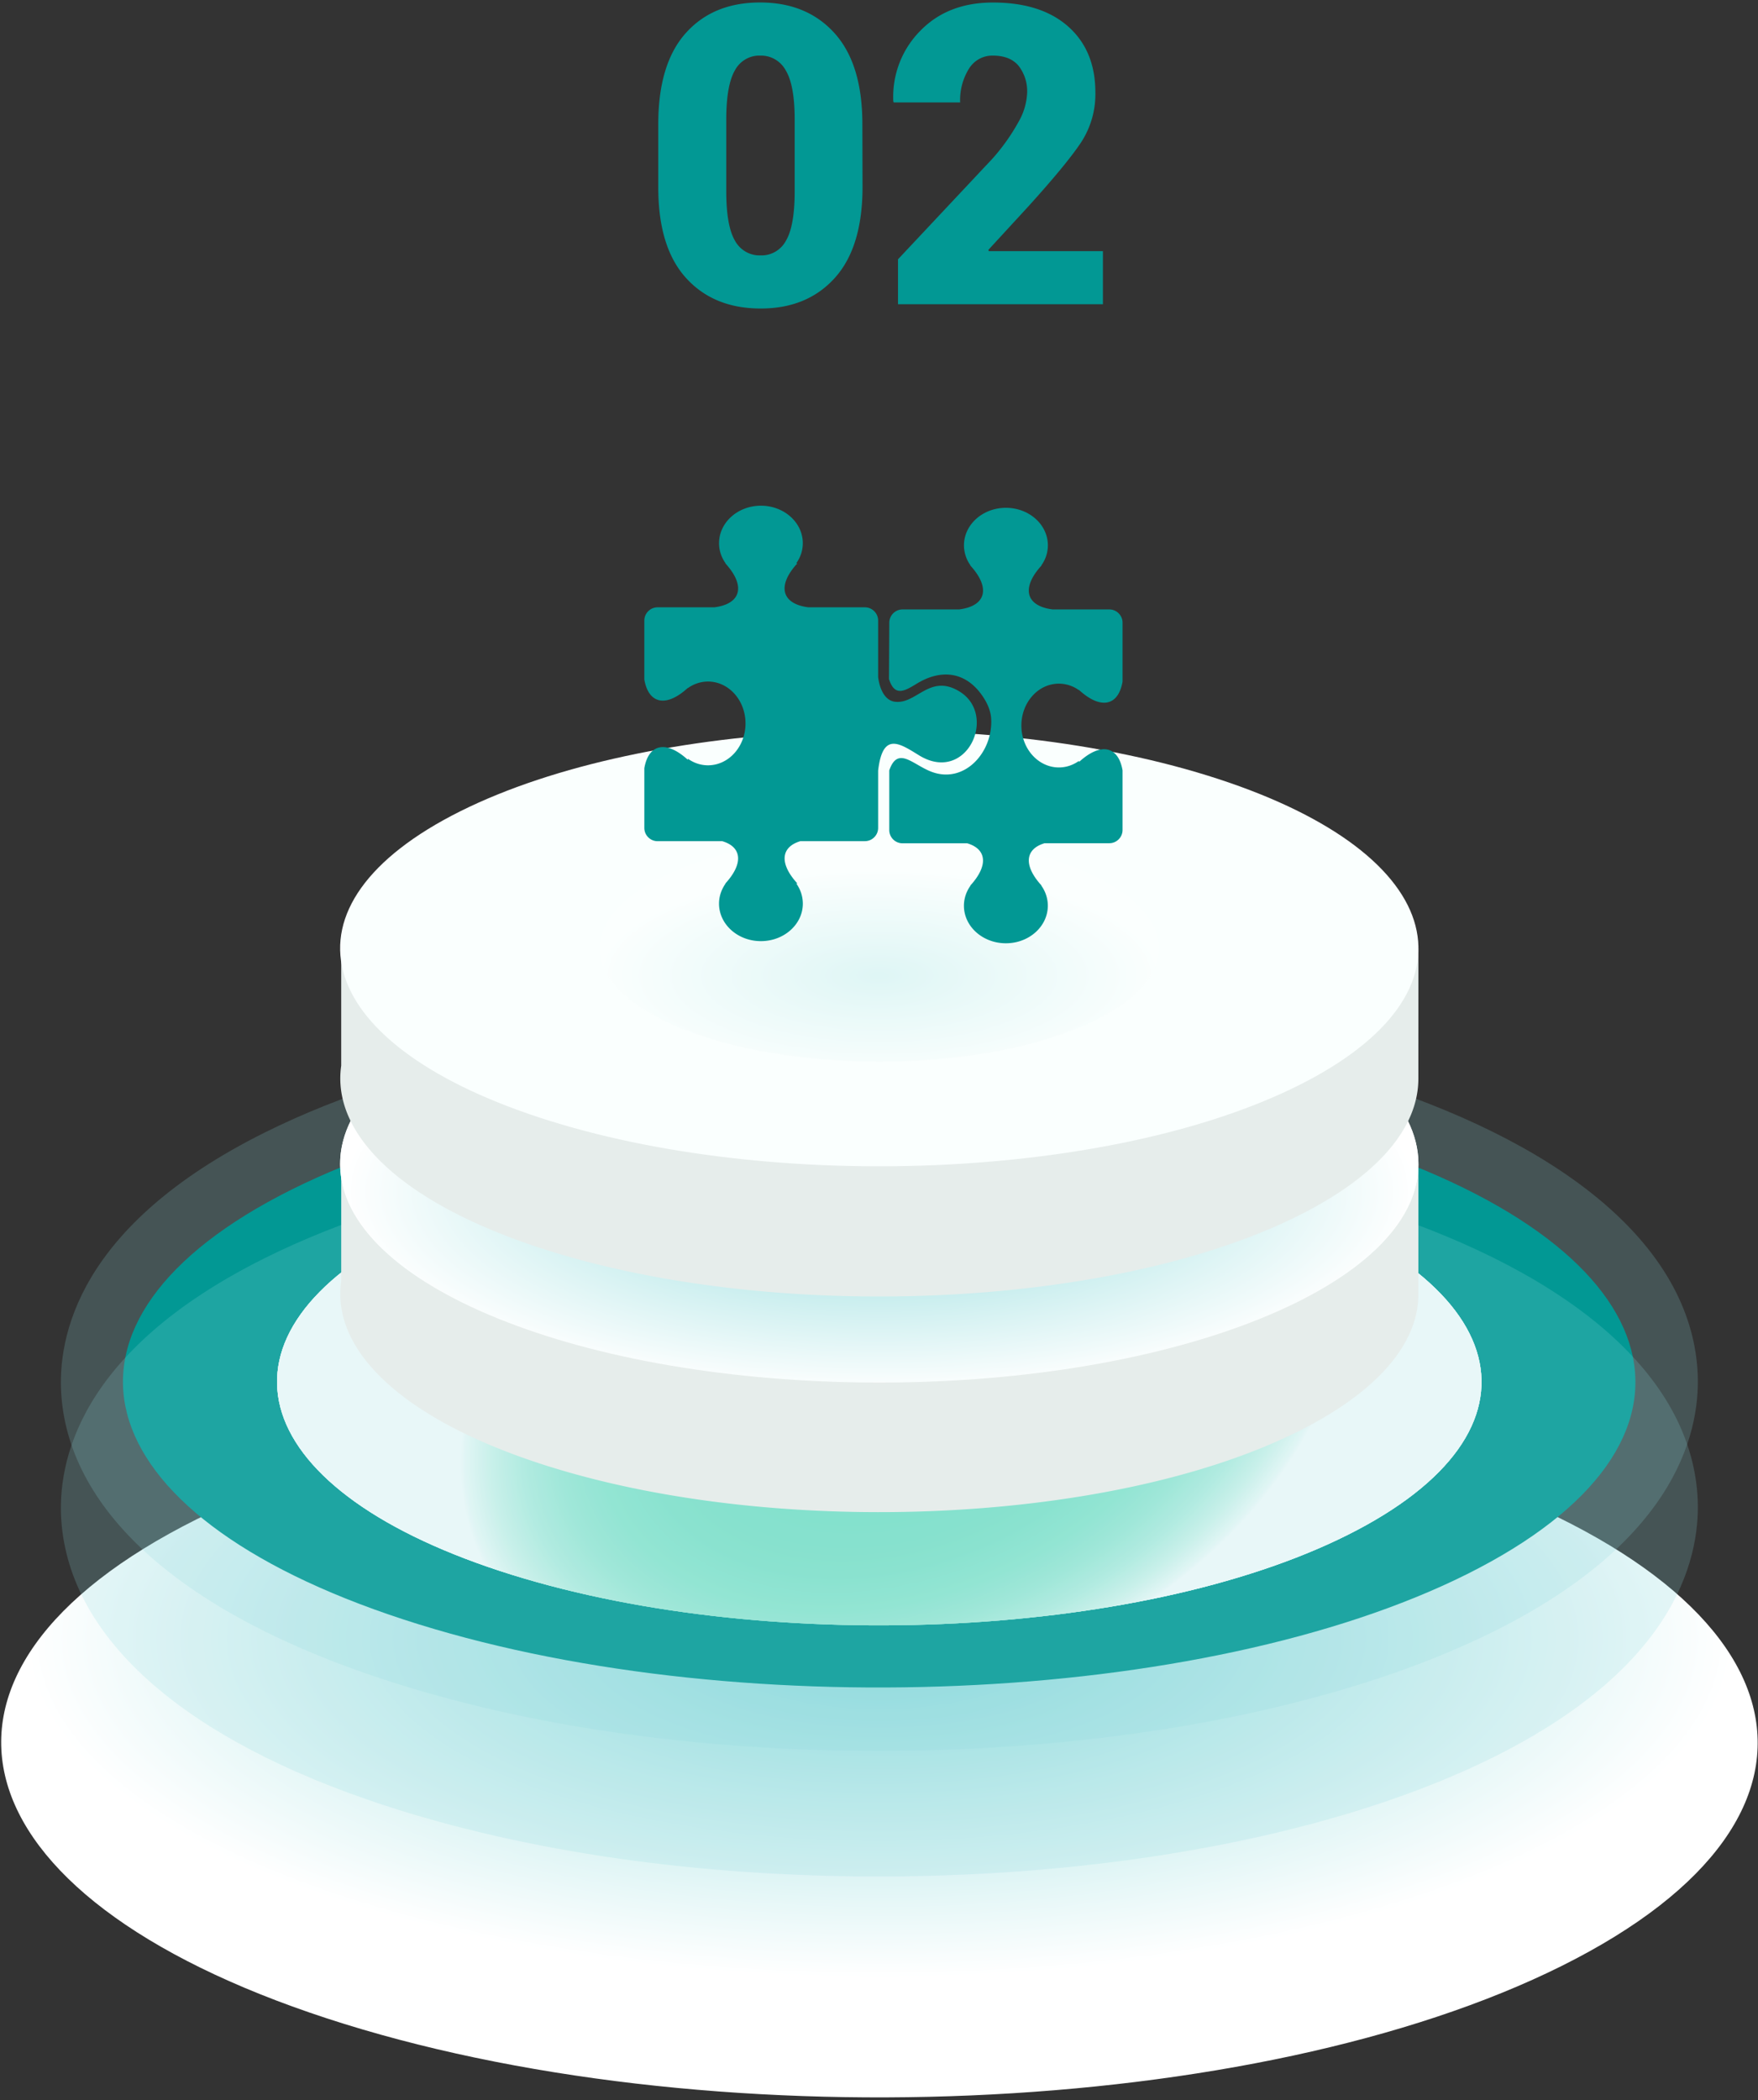 <svg width="221" height="264" fill="none" xmlns="http://www.w3.org/2000/svg"><rect width="100%" height="100%" fill="#333333" stroke="none"/><path style="mix-blend-mode:multiply" d="M180.024 184.374c47.385 15.507 54.712 43.595 16.318 62.728-38.393 19.134-107.886 22.097-155.267 6.594s-54.692-43.595-16.323-62.745c38.37-19.15 107.891-22.08 155.272-6.577Z" fill="url(#a)"/><path d="M110.479 220.081c-22.787 0-44.286-3.096-62.15-8.947-25.13-8.22-39.555-20.922-40.618-35.76-.523-7.304 2.097-21.308 25.514-32.993 19.172-9.569 47.38-15.055 77.388-15.055 22.787 0 44.286 3.092 62.15 8.942 25.13 8.225 39.555 20.927 40.618 35.765.523 7.308-2.097 21.308-25.514 32.993-19.172 9.569-47.381 15.055-77.388 15.055Z" fill="#8EDBDC" style="mix-blend-mode:multiply" opacity=".2"/><path d="M170.354 143.854c40.794 13.349 47.087 37.537 14.049 54.019-33.037 16.482-92.889 19.03-133.703 5.68-40.814-13.349-47.09-37.536-14.053-54.022 33.037-16.486 92.909-19.03 133.707-5.677Z" fill="#029894" style="mix-blend-mode:multiply"/><g style="mix-blend-mode:multiply"><path d="M158.178 149.929c32.493 10.631 37.502 29.876 11.191 43.026-26.312 13.15-73.983 15.154-106.476 4.523-32.494-10.631-37.503-29.897-11.191-43.026 26.311-13.13 73.982-15.155 106.476-4.523Z" fill="url(#b)"/><path d="M158.178 149.929c32.493 10.631 37.502 29.876 11.191 43.026-26.312 13.15-73.983 15.154-106.476 4.523-32.494-10.631-37.503-29.897-11.191-43.026 26.311-13.13 73.982-15.155 106.476-4.523Z" fill="url(#c)"/><path d="M158.178 149.929c32.493 10.631 37.502 29.876 11.191 43.026-26.312 13.15-73.983 15.154-106.476 4.523-32.494-10.631-37.503-29.897-11.191-43.026 26.311-13.13 73.982-15.155 106.476-4.523Z" fill="url(#d)"/></g><path d="M110.479 235.866c-22.787 0-44.286-3.092-62.15-8.942-25.13-8.225-39.555-20.927-40.618-35.761-.523-7.307 2.097-21.308 25.514-32.993 19.172-9.569 47.38-15.059 77.388-15.059 22.787 0 44.286 3.096 62.15 8.947 25.13 8.22 39.555 20.922 40.618 35.76.523 7.308-2.097 21.308-25.514 32.993-19.172 9.569-47.381 15.055-77.388 15.055Z" fill="#8EDBDC" style="mix-blend-mode:multiply" opacity=".2"/><path d="M178.311 146.314h-13.423a70.969 70.969 0 0 0-11.703-4.917c-29.091-9.519-71.77-7.706-95.326 4.05a37.99 37.99 0 0 0-1.635.867h-13.33v14.744c-1.226 8.51 7.36 17.133 24.987 22.909 29.092 9.515 71.771 7.706 95.326-4.05 10.173-5.075 15.104-11.175 15.096-17.237l.008-16.366Z" fill="#E6EDEB"/><path d="M153.19 125.032c29.087 9.519 33.573 26.764 10.017 38.52-23.555 11.756-66.238 13.565-95.326 4.046-29.087-9.519-33.573-26.765-10.017-38.52 23.555-11.756 66.234-13.565 95.326-4.046Z" fill="#FAFFFE"/><path style="mix-blend-mode:multiply" d="M110.536 173.784c37.433 0 67.78-12.299 67.78-27.47 0-15.172-30.347-27.47-67.78-27.47-37.434 0-67.78 12.298-67.78 27.47 0 15.171 30.346 27.47 67.78 27.47Z" fill="url(#e)"/><path d="M178.311 119.211h-13.423a70.59 70.59 0 0 0-11.703-4.917c-29.091-9.52-71.77-7.706-95.326 4.049-.572.283-1.112.577-1.635.868h-13.33v14.743c-1.226 8.511 7.36 17.129 24.987 22.905 29.092 9.519 71.771 7.71 95.326-4.045 10.173-5.079 15.104-11.179 15.096-17.238l.008-16.365Z" fill="#E6EDEB"/><path d="M153.19 97.928c29.087 9.519 33.573 26.764 10.017 38.52-23.555 11.756-66.238 13.565-95.326 4.046-29.087-9.519-33.573-26.765-10.017-38.52 23.555-11.756 66.234-13.565 95.326-4.046Z" fill="#FAFFFE"/><path style="mix-blend-mode:multiply" opacity=".25" d="M110.536 133.456c19.409 0 35.143-6.378 35.143-14.246 0-7.867-15.734-14.245-35.143-14.245-19.41 0-35.143 6.378-35.143 14.245 0 7.868 15.734 14.246 35.143 14.246Z" fill="url(#f)"/><path d="M108.43 23.475c0 5.051-1.156 8.865-3.468 11.44-2.311 2.576-5.424 3.864-9.338 3.864-3.947 0-7.082-1.288-9.405-3.864-2.322-2.575-3.478-6.389-3.467-11.44v-7.859c0-5.051 1.148-8.865 3.443-11.44C88.49 1.6 91.61.312 95.554.312c3.928 0 7.053 1.294 9.376 3.88 2.322 2.587 3.482 6.395 3.479 11.424l.021 7.86Zm-8.53-8.448c0-2.86-.37-4.915-1.112-6.162a3.573 3.573 0 0 0-1.346-1.398 3.504 3.504 0 0 0-1.867-.478c-.654-.023-1.3.14-1.866.472a3.517 3.517 0 0 0-1.336 1.404c-.714 1.25-1.073 3.304-1.075 6.162v8.988c0 2.907.362 4.982 1.087 6.224.316.586.786 1.07 1.358 1.4.572.329 1.223.49 1.88.463.65.023 1.294-.14 1.857-.47a3.512 3.512 0 0 0 1.333-1.393c.728-1.242 1.09-3.317 1.087-6.224v-8.988ZM138.649 38.24H112.89v-5.647l11.857-12.635a25.264 25.264 0 0 0 3.312-4.672 7.987 7.987 0 0 0 1.063-3.569 5.182 5.182 0 0 0-1.075-3.444c-.714-.855-1.789-1.282-3.226-1.282a3.417 3.417 0 0 0-1.729.421c-.53.292-.975.718-1.293 1.239a7.474 7.474 0 0 0-1.099 4.224h-8.354l-.049-.154c-.076-1.62.182-3.24.757-4.753a11.7 11.7 0 0 1 2.584-4.04c2.311-2.406 5.372-3.61 9.183-3.61 4.048 0 7.207 1.01 9.478 3.03 2.27 2.019 3.404 4.785 3.402 8.299a11.083 11.083 0 0 1-1.808 6.265c-1.204 1.812-3.427 4.508-6.668 8.088l-4.985 5.42.074.153h14.335v6.668Z" fill="#029894"/><path fill-rule="evenodd" clip-rule="evenodd" d="M95.656 118.297c2.906 0 5.269-2.113 5.269-4.715a4.33 4.33 0 0 0-.827-2.53h.142c-2.314-2.529-2.07-4.598.382-5.322h8.105c.915 0 1.664-.748 1.664-1.663v-7.196c.567-4.912 2.666-3.454 5.136-1.933 5.968 3.674 9.936-5.029 5.112-8.008-3.786-2.338-5.425 1.683-8.199 1.267-1.071-.161-1.814-1.32-2.049-3.082v-7.112c0-.915-.749-1.664-1.664-1.664h-7.098c-3.36-.425-3.996-2.685-1.394-5.528h-.142c.524-.733.827-1.6.827-2.529.005-2.602-2.353-4.716-5.264-4.716-2.906 0-5.264 2.114-5.264 4.716 0 .93.304 1.796.827 2.53h-.034c2.602 2.842 1.971 5.106-1.394 5.527h-7.128c-.914 0-1.663.749-1.663 1.663v7.417c.533 3.052 2.735 3.551 5.474 1.042v.034a4.331 4.331 0 0 1 2.53-.827c2.602 0 4.715 2.358 4.715 5.264s-2.113 5.264-4.716 5.264c-.93 0-1.795-.304-2.529-.827v.142c-2.74-2.51-4.94-2.006-5.474 1.047v7.514c0 .914.749 1.663 1.663 1.663H90.8c2.45.724 2.7 2.793.381 5.322h.034c-.518.734-.826 1.6-.826 2.529.004 2.603 2.362 4.716 5.268 4.711Zm30.8.269h-.01c-2.906 0-5.269-2.113-5.269-4.715 0-.93.304-1.796.827-2.53h-.034c2.314-2.529 2.069-4.598-.382-5.322h-8.135a1.667 1.667 0 0 1-1.663-1.663v-7.5c.391-1.135.89-1.536 1.477-1.55.269-.005.553.068.856.195.851.353 1.849 1.091 2.935 1.512 4.188 1.614 7.783-2.46 7.544-6.648-.054-.934-.431-1.854-.988-2.705-2.138-3.268-5.303-3.576-8.356-1.713-1.555.954-2.793 1.673-3.502-.572l.039-7.088a1.671 1.671 0 0 1 1.663-1.664h7.123c3.36-.425 3.996-2.685 1.394-5.527h.034a4.335 4.335 0 0 1-.827-2.53c0-2.602 2.358-4.715 5.269-4.715h.01c2.906 0 5.268 2.113 5.268 4.715 0 .93-.303 1.796-.826 2.53h.034c-2.603 2.842-1.972 5.107 1.394 5.527h7.123c.914 0 1.663.749 1.663 1.664v7.416c-.533 3.052-2.735 3.551-5.474 1.042v.034a4.332 4.332 0 0 0-2.529-.827c-2.603 0-4.716 2.358-4.716 5.264s2.113 5.269 4.716 5.269c.929 0 1.795-.304 2.529-.827v.142c2.744-2.51 4.941-2.006 5.474 1.047v7.499c0 .915-.749 1.663-1.663 1.663h-8.136c-2.45.724-2.695 2.794-.381 5.323h-.039a4.33 4.33 0 0 1 .826 2.529c-.004 2.612-2.362 4.725-5.268 4.725Z" fill="#029894"/><defs><radialGradient id="a" cx="0" cy="0" r="1" gradientUnits="userSpaceOnUse" gradientTransform="matrix(107.502 0 0 42.549 110.547 205.976)"><stop stop-color="#8EDBDC"/><stop offset="1" stop-color="#fff"/></radialGradient><radialGradient id="b" cx="0" cy="0" r="1" gradientUnits="userSpaceOnUse" gradientTransform="rotate(-21.812 505.704 -208.292) scale(57.904 39.95)"><stop stop-color="#8EDBDC"/><stop offset=".44" stop-color="#90DCDD"/><stop offset=".6" stop-color="#97DEDF"/><stop offset=".71" stop-color="#A2E2E2"/><stop offset=".8" stop-color="#B3E7E8"/><stop offset=".88" stop-color="#C9EEEE"/><stop offset=".95" stop-color="#E4F6F7"/><stop offset="1" stop-color="#fff"/></radialGradient><radialGradient id="c" cx="0" cy="0" r="1" gradientUnits="userSpaceOnUse" gradientTransform="rotate(-21.812 505.704 -208.292) scale(57.904 39.95)"><stop stop-color="#80E3C8"/><stop offset=".43" stop-color="#82E3C9"/><stop offset=".58" stop-color="#89E5CC"/><stop offset=".69" stop-color="#94E8D1"/><stop offset=".78" stop-color="#A5EBD8"/><stop offset=".86" stop-color="#BBF0E2"/><stop offset=".93" stop-color="#D7F6ED"/><stop offset=".99" stop-color="#F6FDFB"/><stop offset="1" stop-color="#fff"/></radialGradient><radialGradient id="d" cx="0" cy="0" r="1" gradientUnits="userSpaceOnUse" gradientTransform="rotate(-21.812 505.704 -208.292) scale(57.904 39.95)"><stop stop-color="#80E3C8"/><stop offset=".43" stop-color="#82E3C9"/><stop offset=".58" stop-color="#89E5CC"/><stop offset=".69" stop-color="#94E8D1"/><stop offset=".78" stop-color="#A5EBD8"/><stop offset=".86" stop-color="#BBF0E2"/><stop offset=".93" stop-color="#D7F6ED"/><stop offset=".99" stop-color="#F6FDFB"/><stop offset="1" stop-color="#fff"/></radialGradient><radialGradient id="e" cx="0" cy="0" r="1" gradientUnits="userSpaceOnUse" gradientTransform="matrix(67.571 0 0 25.373 110.536 149.767)"><stop stop-color="#8EDBDC"/><stop offset="1" stop-color="#fff"/></radialGradient><radialGradient id="f" cx="0" cy="0" r="1" gradientUnits="userSpaceOnUse" gradientTransform="matrix(35.037 0 0 13.156 110.536 122.627)"><stop stop-color="#8EDBDC"/><stop offset="1" stop-color="#fff"/></radialGradient></defs></svg>